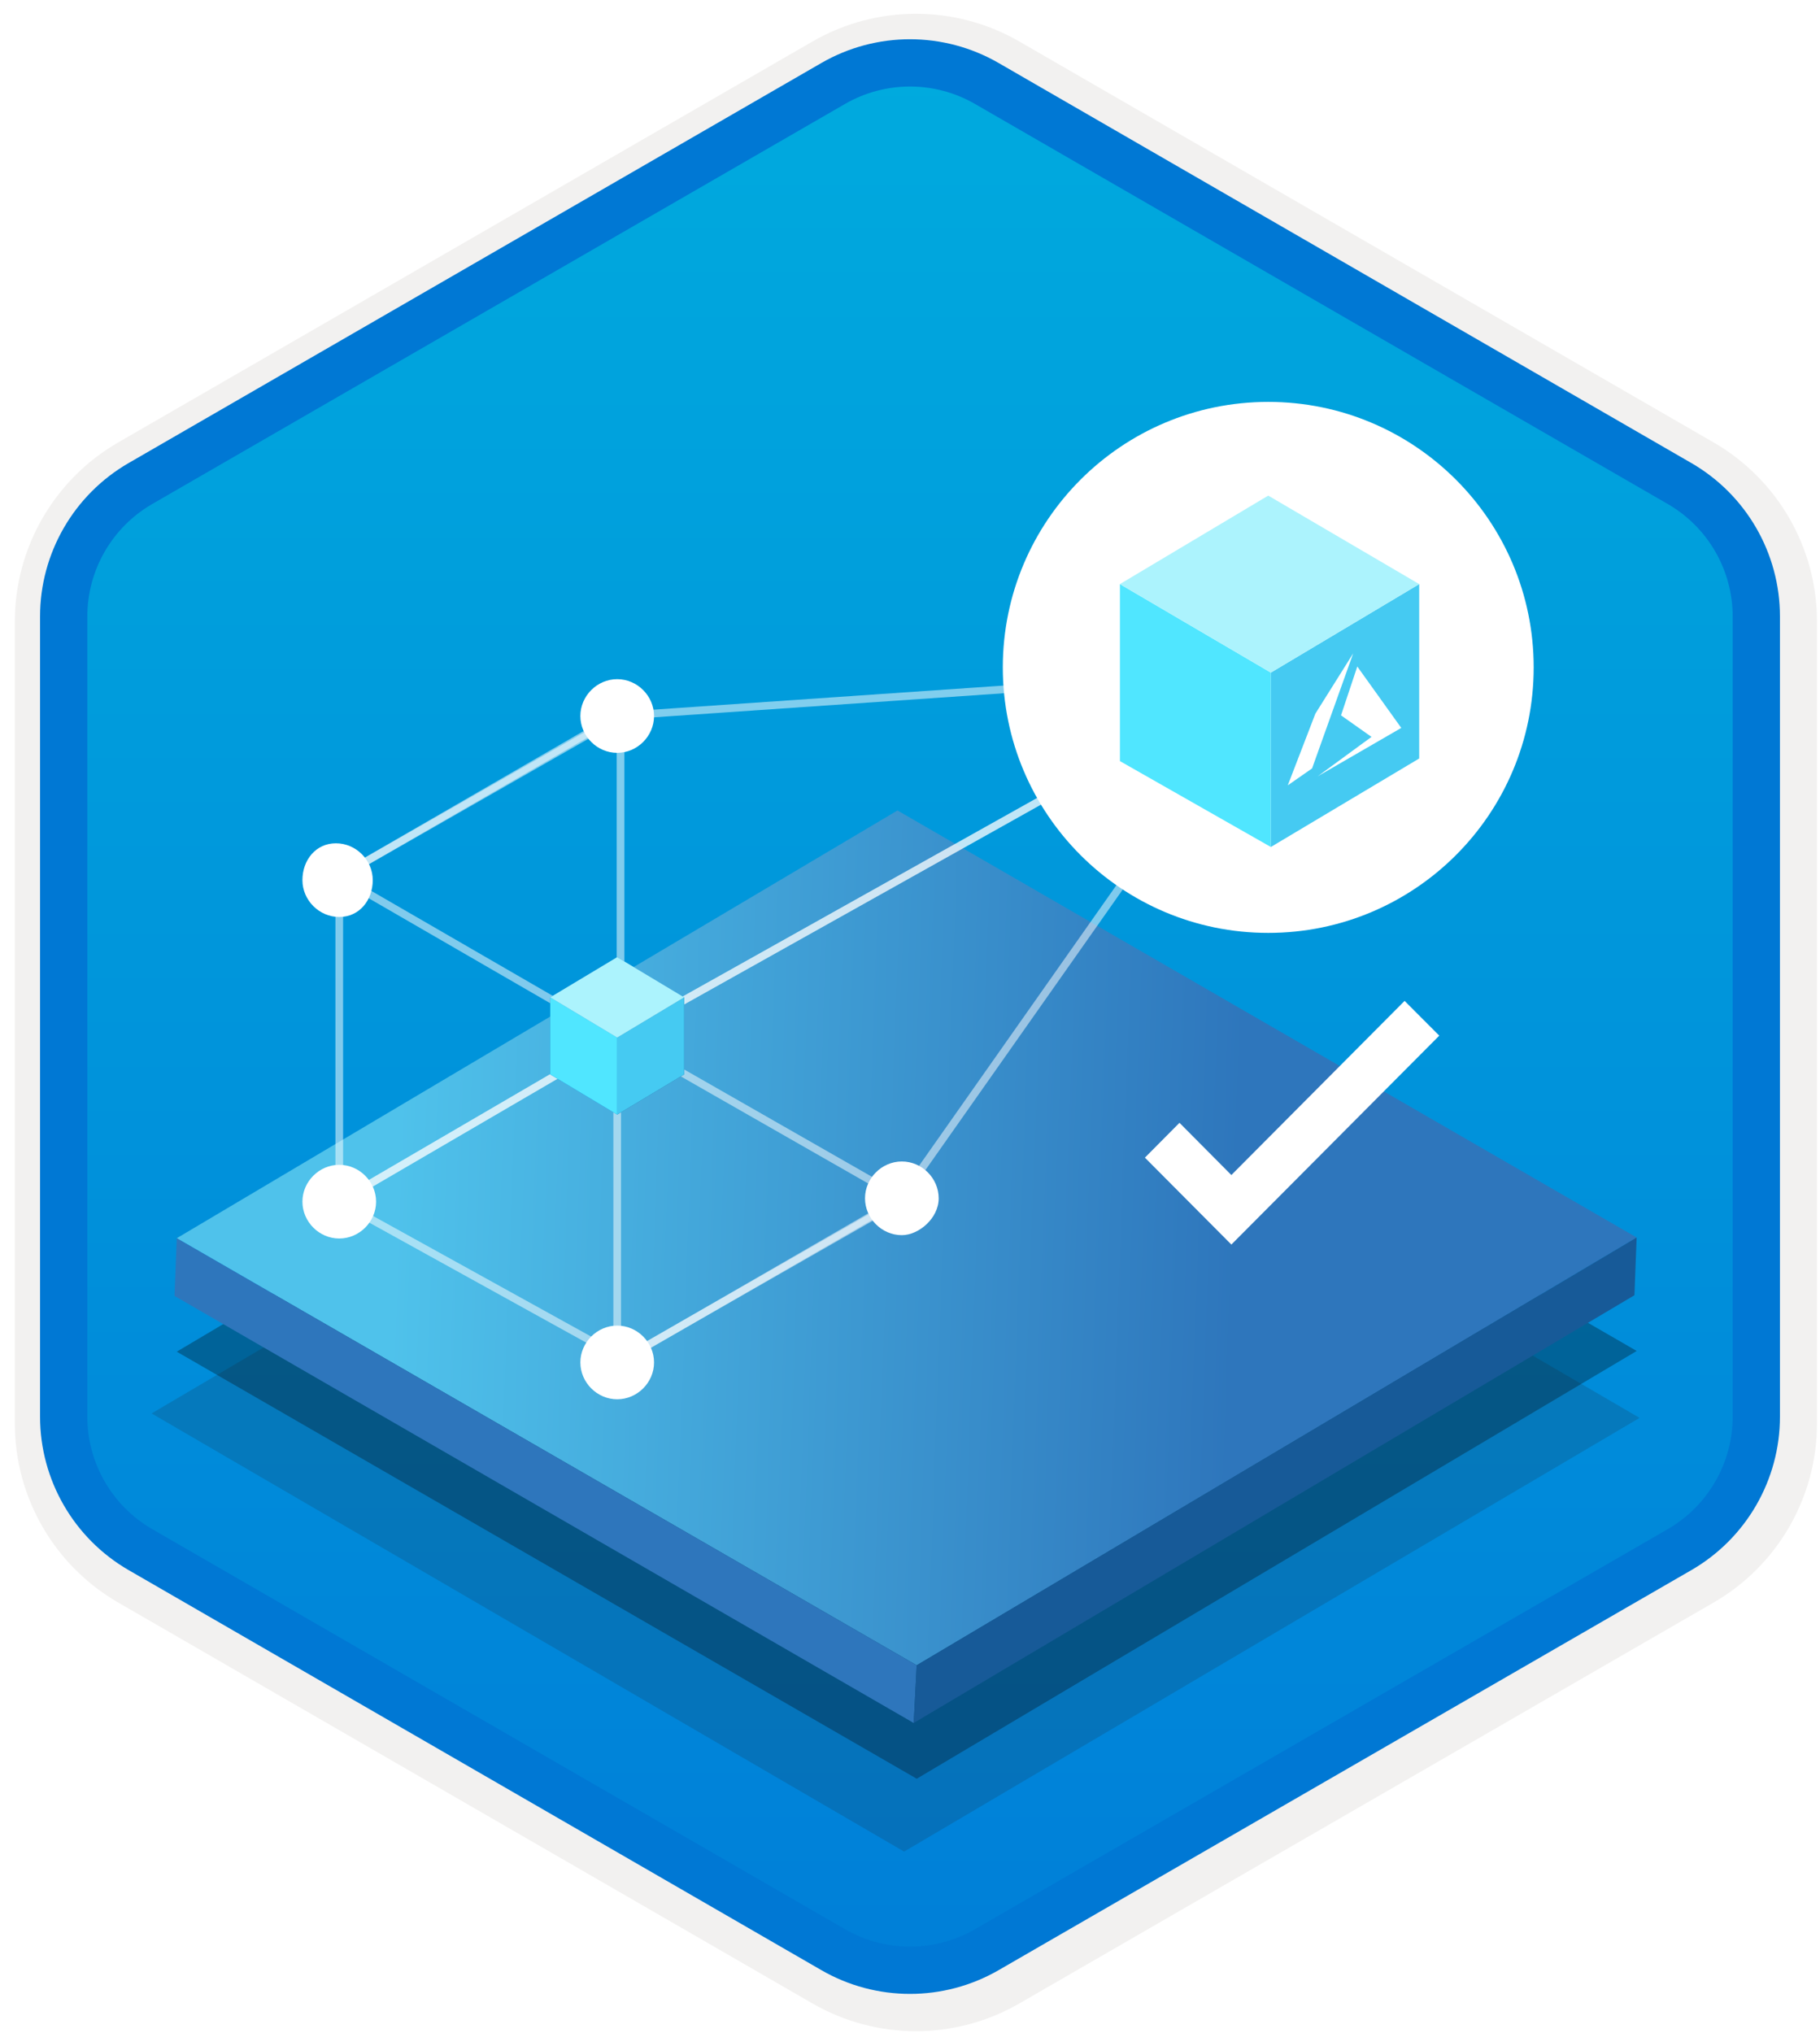 <svg width="154" height="172" viewBox="0 0 154 172" fill="none" xmlns="http://www.w3.org/2000/svg">
<g filter="url(#filter0_d)">
<path d="M70 6.041C74.332 3.541 79.668 3.541 84 6.041L142.746 39.959C147.078 42.459 149.746 47.081 149.746 52.083V119.917C149.746 124.919 147.078 129.541 142.746 132.041L84 165.959C79.668 168.459 74.332 168.459 70 165.959L11.254 132.041C6.922 129.541 4.254 124.919 4.254 119.917V52.083C4.254 47.081 6.922 42.459 11.254 39.959L70 6.041Z" fill="url(#paint0_linear)"/>
<path d="M84.875 4.526C80.002 1.712 73.998 1.712 69.125 4.526L10.379 38.443C5.506 41.257 2.504 46.456 2.504 52.083V119.917C2.504 125.544 5.506 130.744 10.379 133.557L69.125 167.474C73.998 170.288 80.002 170.288 84.875 167.474L143.621 133.557C148.494 130.744 151.496 125.544 151.496 119.917V52.083C151.496 46.456 148.494 41.257 143.621 38.443L84.875 4.526Z" stroke="#F2F1F0" stroke-width="3.5"/>
</g>
<path d="M70.5 7.062C74.522 4.74 79.478 4.74 83.5 7.062L142.112 40.902C146.134 43.224 148.612 47.516 148.612 52.16V119.84C148.612 124.484 146.134 128.776 142.112 131.098L83.5 164.938C79.478 167.26 74.522 167.26 70.5 164.938L11.888 131.098C7.866 128.776 5.388 124.484 5.388 119.84V52.16C5.388 47.516 7.866 43.224 11.888 40.902L70.5 7.062Z" stroke="#0078D4" stroke-width="4"/>
<path opacity="0.3" d="M14.956 114.349L75.94 78.162L138.49 114.289L77.57 150.477L14.956 114.349Z" fill="black"/>
<g opacity="0.4">
<path opacity="0.4" d="M138.735 119.95L76.501 156.641L12.826 119.573L75.124 82.882L138.735 119.95Z" fill="#1F1D20"/>
</g>
<path d="M14.955 104.751L75.94 68.564L138.49 104.691L77.569 140.878L14.955 104.751Z" fill="url(#paint1_linear)"/>
<path d="M77.565 140.877L77.313 145.761L14.767 109.634L14.955 104.75L77.565 140.877Z" fill="#2E76BC"/>
<path d="M77.565 140.877L138.486 104.689L138.298 109.574L77.313 145.761L77.565 140.877Z" fill="#175A98"/>
<path opacity="0.5" d="M28.707 74.174L52.225 60.573L107.613 56.761L52.225 87.775L28.707 74.174Z" stroke="white" stroke-width="0.65" stroke-miterlimit="10" stroke-linecap="round" stroke-linejoin="round"/>
<path opacity="0.5" d="M28.707 101.658L52.508 87.773L76.31 101.374L52.792 114.975L28.707 101.658Z" stroke="white" stroke-width="0.65" stroke-miterlimit="10"/>
<path opacity="0.5" d="M52.225 87.775V115.26L76.026 101.659L107.613 56.761L52.225 87.775Z" stroke="white" stroke-width="0.65" stroke-miterlimit="10" stroke-linecap="round" stroke-linejoin="round"/>
<path opacity="0.5" d="M28.707 74.174V101.659L52.508 87.775V60.573L28.707 74.174Z" stroke="white" stroke-width="0.65" stroke-miterlimit="10"/>
<path d="M55.342 60.573C55.342 58.873 53.925 57.456 52.225 57.456C50.525 57.456 49.108 58.873 49.108 60.573C49.108 62.273 50.525 63.69 52.225 63.69C53.925 63.69 55.342 62.273 55.342 60.573Z" fill="white"/>
<path d="M31.54 74.458C31.54 72.758 30.123 71.341 28.423 71.341C26.723 71.341 25.59 72.758 25.59 74.458C25.59 76.158 27.006 77.575 28.706 77.575C30.407 77.575 31.54 76.158 31.54 74.458Z" fill="white"/>
<path d="M55.342 87.774C55.342 86.074 53.925 84.657 52.225 84.657C50.525 84.657 49.108 86.074 49.108 87.774C49.108 89.474 50.525 90.891 52.225 90.891C54.208 90.891 55.342 89.474 55.342 87.774Z" fill="white"/>
<path d="M79.427 101.375C79.427 99.675 78.01 98.258 76.31 98.258C74.61 98.258 73.193 99.675 73.193 101.375C73.193 103.075 74.61 104.492 76.31 104.492C77.727 104.492 79.427 103.075 79.427 101.375Z" fill="white"/>
<path d="M55.342 115.259C55.342 113.559 53.925 112.143 52.225 112.143C50.525 112.143 49.108 113.559 49.108 115.259C49.108 116.96 50.525 118.376 52.225 118.376C53.925 118.376 55.342 116.96 55.342 115.259Z" fill="white"/>
<path d="M31.823 101.658C31.823 99.958 30.407 98.541 28.706 98.541C27.006 98.541 25.59 99.958 25.59 101.658C25.59 103.358 27.006 104.775 28.706 104.775C30.407 104.775 31.823 103.358 31.823 101.658Z" fill="white"/>
<path d="M107.313 78.921C119.717 78.921 129.773 68.865 129.773 56.46C129.773 44.056 119.717 34 107.313 34C94.908 34 84.853 44.056 84.853 56.46C84.853 68.865 94.908 78.921 107.313 78.921Z" fill="white"/>
<path d="M107.533 56.9V71.653L94.762 64.387V49.413L107.533 56.9Z" fill="#50E6FF"/>
<path d="M107.534 56.9L120.085 49.413V64.166L107.534 71.653V56.9Z" fill="#45CAF2"/>
<path d="M94.762 49.413L107.313 41.927L120.085 49.413L107.533 56.9L94.762 49.413Z" fill="#ACF3FD"/>
<path d="M52.224 87.773V94.29L46.557 90.89V84.373L52.224 87.773Z" fill="#0078D4"/>
<path d="M52.225 87.773L57.892 84.373V90.89L52.225 94.29V87.773Z" fill="#185A97"/>
<path d="M46.557 84.373L52.224 80.973L57.891 84.373L52.224 87.773L46.557 84.373Z" fill="#2195DC"/>
<path d="M52.224 87.773V94.29L46.557 90.89V84.373L52.224 87.773Z" fill="#50E6FF"/>
<path d="M52.225 87.773L57.892 84.373V90.89L52.225 94.29V87.773Z" fill="#45CAF2"/>
<path d="M46.557 84.373L52.224 80.973L57.891 84.373L52.224 87.773L46.557 84.373Z" fill="#ACF3FD"/>
<path d="M111.302 60.371L108.966 66.437L111.022 65.006L114.501 55.273L111.302 60.371Z" fill="white"/>
<path d="M118.569 61.58L114.848 56.386L113.471 60.517L116.05 62.339L111.504 65.668L118.569 61.58Z" fill="white"/>
<path d="M118.851 84.674L104.192 99.405L99.802 94.987L96.877 97.934L104.192 105.287L121.785 87.613L118.851 84.674Z" fill="white"/>
<defs>
<filter id="filter0_d" x="0.754" y="0.666" width="152.992" height="171.168" filterUnits="userSpaceOnUse" color-interpolation-filters="sRGB">
<feFlood flood-opacity="0" result="BackgroundImageFix"/>
<feColorMatrix in="SourceAlpha" type="matrix" values="0 0 0 0 0 0 0 0 0 0 0 0 0 0 0 0 0 0 127 0"/>
<feOffset dx="0.5" dy="0.5"/>
<feColorMatrix type="matrix" values="0 0 0 0 0.824 0 0 0 0 0.831 0 0 0 0 0.835 0 0 0 1 0"/>
<feBlend mode="normal" in2="BackgroundImageFix" result="effect1_dropShadow"/>
<feBlend mode="normal" in="SourceGraphic" in2="effect1_dropShadow" result="shape"/>
</filter>
<linearGradient id="paint0_linear" x1="77" y1="2.003" x2="77" y2="170.003" gradientUnits="userSpaceOnUse">
<stop stop-color="#00ABDE"/>
<stop offset="1" stop-color="#007ED8"/>
</linearGradient>
<linearGradient id="paint1_linear" x1="33.374" y1="103.135" x2="155.161" y2="107.58" gradientUnits="userSpaceOnUse">
<stop stop-color="#4FC2EB"/>
<stop offset="0.585" stop-color="#2E76BC"/>
</linearGradient>
</defs>
</svg>
